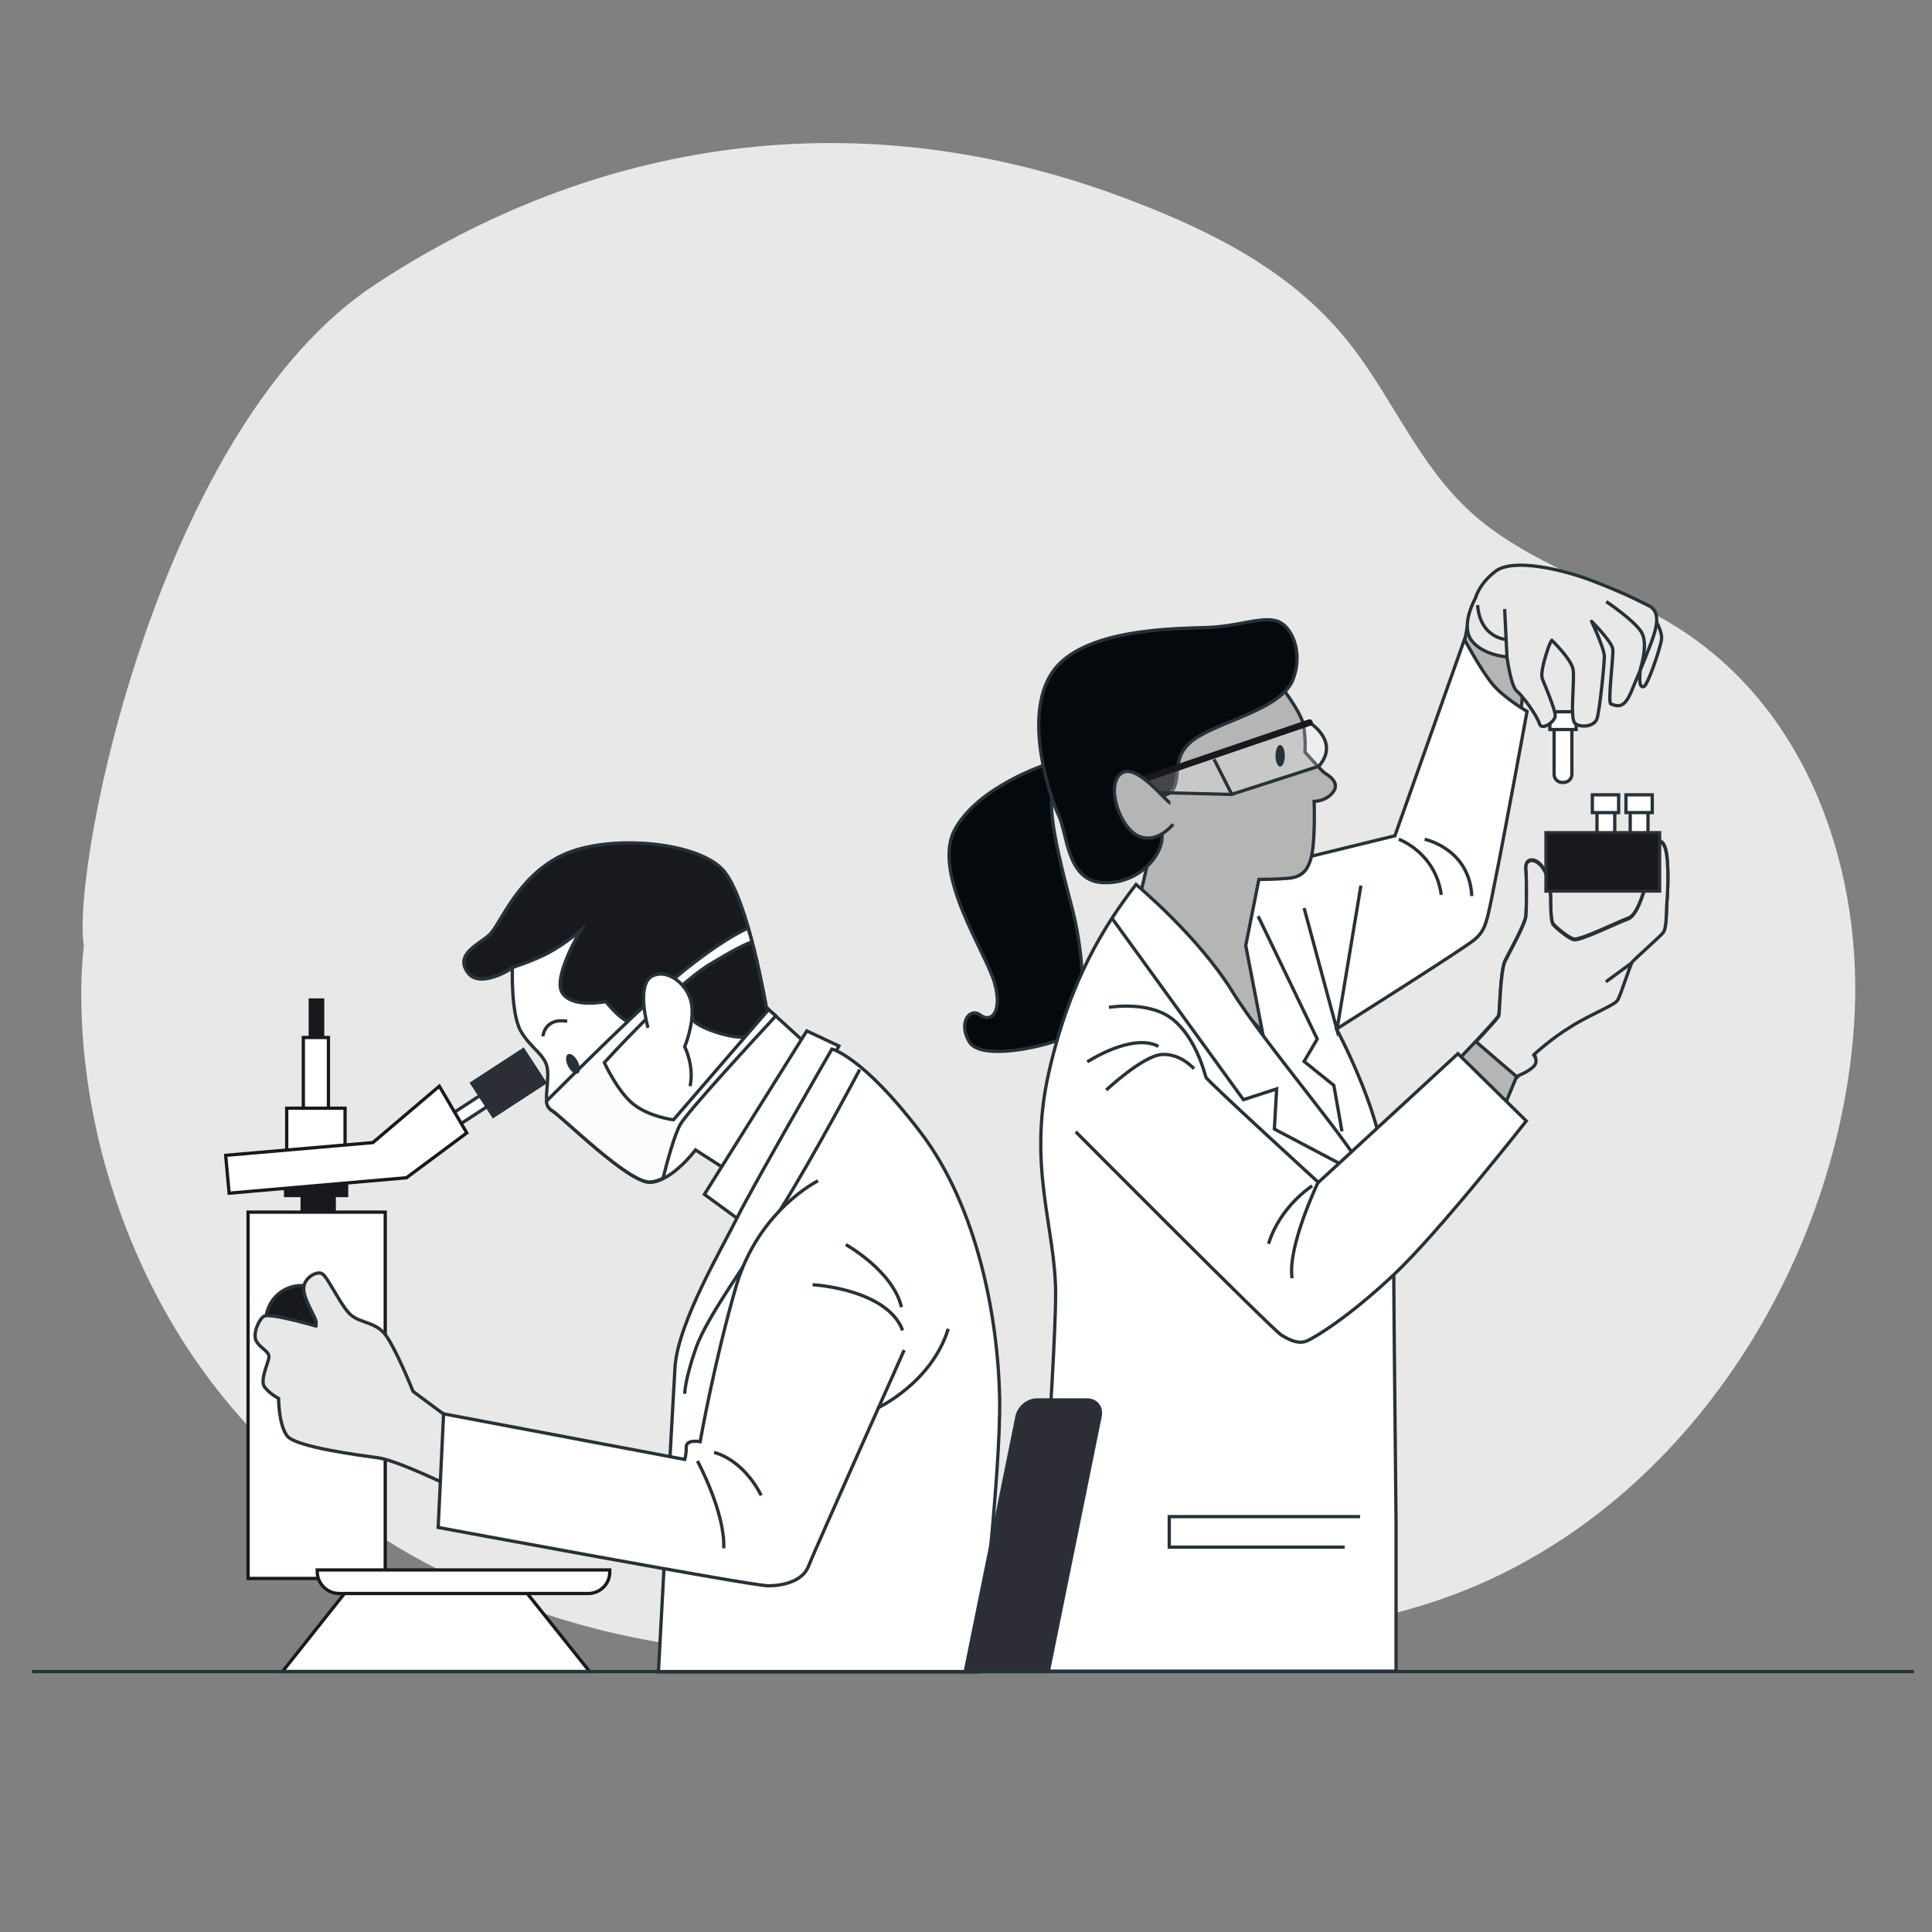 <svg width="590" height="590" viewBox="0 0 590 590" fill="none" xmlns="http://www.w3.org/2000/svg">
<rect x="0" y="0" width="590" height="590" fill="#808080" stroke="none"/>
<path d="M25.605 288.982C25.605 288.982 18.171 340.43 48.969 397.778C75.755 447.692 124.253 482.62 181.837 497.37C219.833 507.164 259.009 506.692 297.595 504.214C347.273 501.146 402.379 503.978 448.163 485.334C519.435 456.188 563.095 379.96 566.399 309.278C568.523 263.612 550.941 211.102 504.213 187.03C486.867 178.062 467.633 171.454 452.529 159.3C434.357 144.668 426.451 123.428 412.881 105.846C396.125 84.016 372.171 71.508 346.093 61.478C261.487 28.792 180.657 43.424 114.813 86.73C48.851 129.682 21.711 263.73 25.605 288.982Z" fill="#E8E8E8"/>
<path d="M102.071 362.614H92.276V373.588H102.071V362.614Z" fill="#18191E" stroke="#18191E" stroke-miterlimit="10"/>
<path d="M105.847 358.366H87.203V365.093H105.847V358.366Z" fill="#18191E" stroke="#18191E" stroke-miterlimit="10"/>
<path d="M117.647 370.167H75.757V482.03H117.647V370.167Z" fill="white" stroke="#18191E" stroke-miterlimit="10"/>
<path d="M92.04 414.298C98.036 414.298 102.896 409.438 102.896 403.442C102.896 397.447 98.036 392.586 92.04 392.586C86.045 392.586 81.184 397.447 81.184 403.442C81.184 409.438 86.045 414.298 92.04 414.298Z" fill="#18191E" stroke="#263238" stroke-miterlimit="10"/>
<path d="M180.068 510.468L160.834 486.396H105.374L86.258 510.468H180.068Z" fill="white" stroke="#18191E" stroke-miterlimit="10"/>
<path d="M179.596 486.632H103.604C99.946 486.632 96.878 483.682 96.878 479.906V479.434H186.204V479.906C186.322 483.682 183.254 486.632 179.596 486.632Z" fill="white" stroke="#18191E" stroke-miterlimit="10"/>
<path d="M150.243 332.182L133.437 343.135L135.627 346.496L152.434 335.544L150.243 332.182Z" fill="white" stroke="#263238" stroke-miterlimit="10"/>
<path d="M159.794 320.549L144.075 330.793L150.647 340.877L166.365 330.633L159.794 320.549Z" fill="#2D2E35" stroke="#263238" stroke-miterlimit="10"/>
<path d="M98.531 305.384H94.755V317.656H98.531V305.384Z" fill="#18191E" stroke="#18191E" stroke-miterlimit="10"/>
<path d="M100.3 316.83H92.63V341.02H100.3V316.83Z" fill="white" stroke="#18191E" stroke-miterlimit="10"/>
<path d="M105.375 338.424H87.557V352.348H105.375V338.424Z" fill="white" stroke="#18191E" stroke-miterlimit="10"/>
<path d="M134.166 331.699L113.87 348.927L68.912 352.821L69.974 364.385L124.136 359.665L142.544 345.977L134.166 331.699Z" fill="white" stroke="#18191E" stroke-miterlimit="10"/>
<path d="M466.336 197.651L464.33 218.891C464.33 218.891 452.648 218.065 449.226 211.221C445.804 204.377 447.338 195.409 447.338 195.409L448.872 187.267C448.872 187.267 454.89 184.081 461.144 187.857C467.28 191.633 466.336 197.651 466.336 197.651Z" fill="#B5B5B5" stroke="#263238" stroke-miterlimit="10"/>
<path d="M383.028 265.736L425.98 255.234L447.22 195.29C447.22 195.29 452.294 204.73 455.834 208.978C459.374 213.226 466.336 217.238 466.336 217.238C466.336 217.238 459.138 256.532 456.542 269.158C454.064 281.784 453.71 283.908 450.406 286.858C447.102 289.69 408.162 314.234 408.162 314.234C408.162 314.234 421.142 338.424 422.558 355.416C423.974 372.408 425.036 392.232 425.036 392.232C425.036 392.232 393.294 341.728 381.73 326.86C370.166 312.11 365.446 289.69 368.042 278.126C370.756 266.798 383.028 265.736 383.028 265.736Z" fill="white" stroke="#263238" stroke-miterlimit="10"/>
<path d="M398.25 277.3L408.28 314.47L415.596 270.456" stroke="#263238" stroke-miterlimit="10"/>
<path d="M427.16 256.296C427.16 256.296 438.37 260.308 440.14 273.288" stroke="#263238" stroke-miterlimit="10"/>
<path d="M435.066 256.296C435.066 256.296 448.754 259.128 449.462 273.642" stroke="#263238" stroke-miterlimit="10"/>
<path d="M384.208 279.778L402.262 317.302L398.25 324.146L407.336 331.462L409.814 345.504" stroke="#263238" stroke-miterlimit="10"/>
<path d="M319.662 233.404C319.662 233.404 298.422 240.248 291.46 253.582C284.616 266.916 301.254 291.106 303.732 300.192C306.21 309.16 302.67 312.464 299.366 309.986C296.062 307.508 292.522 312.464 296.062 318.246C299.72 324.028 319.544 319.662 326.034 316.476C332.524 313.172 331.108 291.578 327.45 277.536C323.792 263.494 319.544 247.564 321.668 240.72C324.028 233.758 319.662 233.404 319.662 233.404Z" fill="#05080D" stroke="#263238" stroke-miterlimit="10"/>
<path d="M386.922 204.022C386.922 204.022 397.424 216.648 398.132 221.722C398.84 226.796 398.486 229.628 398.486 229.628C398.486 229.628 403.56 235.41 404.622 236.118C405.684 236.826 409.342 238.95 407.1 241.9C404.976 244.732 401.318 244.732 401.318 244.732C401.318 244.732 401.672 255.942 400.61 261.016C399.548 266.09 397.306 267.86 393.412 268.214C389.4 268.568 384.444 268.568 384.444 268.568L380.432 288.746L385.506 315.06L347.982 274.232C347.982 274.232 351.64 259.482 351.64 256.532C351.64 253.7 346.212 248.272 350.932 233.05C355.534 218.064 386.922 204.022 386.922 204.022Z" fill="#B5B5B5" stroke="#263238" stroke-miterlimit="10"/>
<path d="M350.461 242.608C350.461 242.608 356.951 244.732 358.721 240.13C360.491 235.41 357.659 229.628 366.627 224.554C375.595 219.48 391.525 215.94 394.829 207.562C398.133 199.302 394.475 190.57 389.401 189.508C384.327 188.446 378.191 191.278 368.515 191.632C358.721 191.986 330.165 191.868 321.197 205.556C312.229 219.244 320.843 243.906 323.439 249.334C325.917 254.762 325.917 268.804 336.419 269.512C346.921 270.22 354.119 262.314 354.827 256.532C355.535 250.986 350.461 242.608 350.461 242.608Z" fill="#05080D" stroke="#263238" stroke-miterlimit="10"/>
<g opacity="0.5">
<path opacity="0.5" d="M347.982 238.361L399.902 220.661C399.902 220.661 409.342 226.443 402.734 233.995L376.066 242.609L348.218 241.901L347.982 238.361Z" fill="white"/>
</g>
<path d="M347.982 238.361L399.902 220.661C399.902 220.661 409.342 226.443 402.734 233.995L376.066 242.609L348.218 241.901L347.982 238.361Z" stroke="#263238" stroke-miterlimit="10"/>
<path d="M347.982 238.361L399.902 220.661" stroke="#18191E" stroke-width="2" stroke-miterlimit="10" stroke-linecap="round"/>
<path d="M370.756 231.871L376.184 242.609" stroke="#263238" stroke-miterlimit="10"/>
<path d="M357.422 245.204C356.36 245.204 346.92 232.578 342.318 236.236C337.598 239.894 341.964 252.874 347.746 255.352C353.528 257.83 358.248 251.694 358.248 251.694" fill="#B5B5B5"/>
<path d="M357.422 245.204C356.36 245.204 346.92 232.578 342.318 236.236C337.598 239.894 341.964 252.874 347.746 255.352C353.528 257.83 358.248 251.694 358.248 251.694" stroke="#263238" stroke-miterlimit="10"/>
<path d="M390.935 234.112C391.717 234.112 392.351 232.633 392.351 230.808C392.351 228.984 391.717 227.504 390.935 227.504C390.153 227.504 389.519 228.984 389.519 230.808C389.519 232.633 390.153 234.112 390.935 234.112Z" fill="#263238"/>
<path d="M346.92 270.102C346.92 270.102 365.682 285.678 376.184 302.552C386.686 319.544 413.354 349.87 417.72 359.9C422.086 370.048 425.626 380.432 425.626 389.164C425.626 397.778 426.334 463.504 426.334 464.92C426.334 466.336 426.334 510.35 426.334 510.35H315.532C315.532 510.35 322.376 415.478 322.376 395.182C322.376 375.004 313.762 356.596 320.252 327.686C326.742 299.012 337.48 282.374 346.92 270.102Z" fill="white" stroke="#263238" stroke-miterlimit="10"/>
<path d="M339.722 280.604L379.724 335.828L389.872 332.524L389.164 344.796L414.416 358.13" stroke="#263238" stroke-miterlimit="10"/>
<path d="M415.36 463.15H357.068V472.472H410.64" stroke="#263238" stroke-miterlimit="10"/>
<path d="M477.429 238.951H477.075C475.659 238.951 474.597 237.771 474.597 236.473V220.661H480.025V236.473C480.025 237.889 478.845 238.951 477.429 238.951Z" fill="white" stroke="#263238" stroke-miterlimit="10"/>
<path d="M481.323 217.356H473.299V222.784H481.323V217.356Z" fill="white" stroke="#263238" stroke-miterlimit="10"/>
<path d="M504.922 188.21C504.922 188.21 507.754 192.694 507.4 195.29C507.046 197.886 503.152 209.45 501.972 209.686C500.792 209.922 500.556 208.506 500.91 204.376C501.264 200.364 501.972 197.65 501.972 196.47C501.854 195.29 502.68 185.732 504.922 188.21Z" fill="#E8E8E8" stroke="#263238" stroke-miterlimit="10" stroke-linecap="round" stroke-linejoin="round"/>
<path d="M450.524 182.782C450.524 182.782 445.922 190.806 449.344 195.526C452.766 200.128 460.2 200.6 460.2 200.6C460.2 200.6 461.381 209.686 463.269 211.102C465.039 212.518 469.522 218.772 470.112 221.014C470.702 223.256 474.951 220.424 474.951 218.536C474.951 216.766 471.883 209.45 471.057 207.444C470.231 205.438 472.119 200.01 472.709 198.122C473.299 196.352 473.889 195.526 473.889 195.526C473.889 195.526 479.789 201.19 480.379 204.376C480.969 207.562 479.317 219.48 480.969 220.896C482.621 222.312 486.868 221.958 487.694 219.48C488.52 217.002 489.937 202.96 489.937 200.482C489.937 198.004 486.042 189.744 486.042 189.744C486.042 189.744 492.296 195.998 492.532 198.24C492.768 200.482 490.88 214.642 491.942 214.996C493.004 215.35 494.538 216.058 495.954 214.76C497.37 213.58 498.551 210.276 498.551 210.276C498.551 210.276 502.562 200.836 504.214 196.352C505.866 191.868 507.282 186.912 503.624 185.024C499.966 183.254 497.135 181.602 486.869 177.59C476.603 173.578 461.971 170.51 456.779 174.404C451.587 178.298 450.524 182.782 450.524 182.782Z" fill="#E8E8E8" stroke="#263238" stroke-miterlimit="10" stroke-linecap="round" stroke-linejoin="round"/>
<path d="M460.2 200.482L459.492 185.968" stroke="#263238" stroke-miterlimit="10"/>
<path d="M460.082 195.29C460.082 195.29 452.058 195.054 451.232 184.788" stroke="#263238" stroke-miterlimit="10"/>
<path d="M500.911 204.377C500.911 204.377 503.507 196.707 501.265 193.049C499.023 189.391 490.527 183.727 490.527 183.727" stroke="#263238" stroke-miterlimit="10"/>
<path d="M444.152 324.737C444.86 324.265 457.486 310.931 457.722 309.987C457.958 309.043 458.194 296.181 459.61 293.349C461.026 290.517 465.746 282.139 465.982 279.543C466.218 276.947 466.218 268.097 465.982 265.029C465.746 261.961 468.814 261.725 470.938 264.557C473.062 267.389 473.534 271.401 473.534 274.941C473.534 278.481 473.77 281.313 474.242 282.021C474.714 282.729 478.726 286.269 480.614 286.741C482.502 287.213 493.948 281.549 497.252 280.369C500.556 279.189 502.68 269.513 503.152 268.451C503.624 267.507 503.86 260.427 504.096 258.775C504.332 257.123 507.4 254.999 508.58 259.011C509.76 263.023 509.288 272.581 509.052 275.177C508.816 277.773 509.052 283.201 507.872 284.617C506.692 286.033 499.14 292.641 498.432 293.585C497.724 294.529 494.892 303.733 493.948 305.267C493.004 306.683 484.98 309.751 479.434 313.055C474.006 316.359 468.224 321.551 468.224 321.551C468.224 321.551 469.876 323.439 468.224 325.091C466.572 326.743 463.504 327.923 463.504 327.923L458.548 339.841L444.152 324.737Z" fill="#B5B5B5" stroke="#263238" stroke-miterlimit="10"/>
<path d="M493.948 305.502C494.892 304.086 497.724 294.882 498.432 293.82C499.14 292.876 506.692 286.268 507.872 284.852C509.052 283.436 508.816 278.008 509.052 275.412C509.288 272.816 509.76 263.258 508.58 259.246C507.4 255.234 504.332 257.358 504.096 259.01C503.86 260.662 503.624 267.742 503.152 268.686C502.68 269.63 500.556 279.306 497.252 280.604C493.948 281.784 482.502 287.448 480.614 286.976C478.726 286.504 474.714 282.964 474.242 282.256C473.77 281.548 473.534 278.716 473.534 275.176C473.534 271.636 473.062 267.624 470.938 264.792C468.814 261.96 465.746 262.196 465.982 265.264C466.218 268.332 466.218 277.182 465.982 279.778C465.746 282.374 461.026 290.634 459.61 293.584C458.194 296.416 457.958 309.278 457.722 310.222C457.604 310.694 454.182 314.47 450.76 318.128L463.386 328.984L463.622 328.512C463.622 328.512 466.69 327.332 468.342 325.68C469.994 324.028 468.342 322.14 468.342 322.14C468.342 322.14 474.006 316.948 479.552 313.644C484.98 310.104 493.004 307.036 493.948 305.502Z" fill="#E8E8E8" stroke="#263238" stroke-miterlimit="10" stroke-linecap="round" stroke-linejoin="round"/>
<path d="M498.432 293.939L490.408 299.839" stroke="#263238" stroke-miterlimit="10"/>
<path d="M338.66 307.627C338.66 307.627 350.932 305.503 358.13 311.285C365.328 317.067 367.924 327.923 368.278 328.985C368.632 330.047 402.616 361.081 402.616 361.081L445.214 321.787L466.1 342.319C466.1 342.319 439.432 376.303 425.626 389.283C411.82 402.263 401.79 408.281 399.194 409.461C396.716 410.523 394.12 409.461 391.288 407.691C388.456 405.921 328.512 345.623 328.512 345.623" fill="white"/>
<path d="M338.66 307.627C338.66 307.627 350.932 305.503 358.13 311.285C365.328 317.067 367.924 327.923 368.278 328.985C368.632 330.047 402.616 361.081 402.616 361.081L445.214 321.787L466.1 342.319C466.1 342.319 439.432 376.303 425.626 389.283C411.82 402.263 401.79 408.281 399.194 409.461C396.716 410.523 394.12 409.461 391.288 407.691C388.456 405.921 328.512 345.623 328.512 345.623" stroke="#263238" stroke-miterlimit="10"/>
<path d="M337.834 332.878C337.834 332.878 349.044 322.376 354.826 322.022C360.608 321.668 364.62 326.388 364.62 326.388" stroke="#263238" stroke-miterlimit="10"/>
<path d="M332.052 324.265C332.052 324.265 345.74 315.297 353.764 319.545" stroke="#263238" stroke-miterlimit="10"/>
<path d="M402.498 361.081C402.498 361.081 393.058 380.905 394.592 390.345" stroke="#263238" stroke-miterlimit="10"/>
<path d="M400.729 362.143C400.729 362.143 390.935 368.279 387.395 379.843" stroke="#263238" stroke-miterlimit="10"/>
<path d="M490.526 264.321H490.172C488.756 264.321 487.694 263.141 487.694 261.843V246.031H493.122V261.843C493.004 263.259 491.942 264.321 490.526 264.321Z" fill="white" stroke="#263238" stroke-miterlimit="10"/>
<path d="M494.302 242.726H486.278V248.154H494.302V242.726Z" fill="white" stroke="#263238" stroke-miterlimit="10"/>
<path d="M500.674 264.321H500.32C498.904 264.321 497.842 263.141 497.842 261.843V246.031H503.27V261.843C503.27 263.259 502.09 264.321 500.674 264.321Z" fill="white" stroke="#263238" stroke-miterlimit="10"/>
<path d="M504.568 242.726H496.544V248.154H504.568V242.726Z" fill="white" stroke="#263238" stroke-miterlimit="10"/>
<path d="M506.81 254.291H472.118V272.109H506.81V254.291Z" fill="#18191E" stroke="#2D2E35" stroke-miterlimit="10"/>
<path d="M156.467 295.59C156.467 295.59 155.995 309.278 158.945 314.706C161.895 320.134 166.851 322.14 167.205 326.742C167.677 331.344 165.553 337.48 168.503 339.132C171.453 340.784 192.103 361.552 198.711 361.08C205.319 360.608 212.399 351.168 212.399 351.168L227.267 360.726L247.209 319.662L233.993 307.626C233.993 307.626 228.565 275.294 221.131 266.208C213.697 257.122 185.849 254.644 171.807 261.252C157.765 267.86 152.691 282.846 149.387 285.678C146.083 288.628 139.003 291.46 142.779 296.888C146.437 302.198 156.467 295.59 156.467 295.59Z" fill="white" stroke="#263238" stroke-miterlimit="10"/>
<path d="M230.217 315.886C231.751 314.706 233.403 311.52 234.701 308.216L233.993 307.508C233.993 307.508 228.565 275.176 221.131 266.09C213.697 257.004 185.849 254.526 171.807 261.134C157.765 267.742 152.691 282.728 149.387 285.56C146.083 288.51 139.003 291.342 142.779 296.77C146.201 301.844 155.169 296.416 156.349 295.59L156.467 295.472C156.467 295.472 163.075 293.348 167.677 290.87C172.279 288.392 177.235 284.262 177.235 284.262C177.235 284.262 168.503 298.776 171.807 303.378C175.111 307.98 185.023 305.856 185.023 305.856C185.023 305.856 191.631 314.588 195.761 312.464C199.891 310.34 194.109 302.552 200.363 299.602C206.617 296.652 211.573 309.16 211.573 311.166C211.573 313.408 226.441 318.836 230.217 315.886Z" fill="#18191E" stroke="#263238" stroke-miterlimit="10"/>
<path d="M234.701 308.334L205.673 341.964C205.673 341.964 198.593 341.138 193.637 337.362C188.681 333.586 184.551 324.5 184.551 324.5C184.551 324.5 205.673 301.254 216.529 294.646C225.969 288.864 229.037 287.802 229.627 287.684C229.273 286.268 228.919 284.852 228.447 283.436C226.205 284.38 219.597 287.802 208.977 296.298C197.413 305.738 172.987 330.164 166.851 336.3C166.969 337.48 167.441 338.424 168.385 339.014C171.335 340.666 191.985 361.434 198.593 360.962C199.891 360.844 201.189 360.49 202.487 359.782C203.785 354.59 205.909 346.802 207.679 343.498C209.803 339.604 231.161 316.476 236.943 310.222L234.701 308.334Z" fill="#FCFCFC" stroke="#263238" stroke-miterlimit="10" stroke-linecap="round" stroke-linejoin="round"/>
<path d="M197.886 313.88C197.886 313.88 194.11 300.664 199.184 298.068C204.14 295.59 210.394 301.018 211.22 306.8C212.046 312.582 209.096 319.662 209.096 319.662C209.096 319.662 212.046 325.444 210.748 331.698" fill="white"/>
<path d="M197.886 313.88C197.886 313.88 194.11 300.664 199.184 298.068C204.14 295.59 210.394 301.018 211.22 306.8C212.046 312.582 209.096 319.662 209.096 319.662C209.096 319.662 212.046 325.444 210.748 331.698" stroke="#263238" stroke-miterlimit="10"/>
<path d="M176.478 327.824C177.289 327.406 177.27 325.752 176.435 324.13C175.6 322.507 174.265 321.531 173.454 321.948C172.643 322.366 172.662 324.02 173.497 325.642C174.332 327.264 175.667 328.241 176.478 327.824Z" fill="#263238"/>
<path d="M165.79 316.476C165.79 316.476 166.262 310.694 173.224 311.874" stroke="#263238" stroke-miterlimit="10"/>
<path d="M246.384 314.824L215.114 364.738L227.386 373.706L256.178 319.426L246.384 314.824Z" fill="white" stroke="#263238" stroke-miterlimit="10"/>
<path d="M254.054 320.37C254.054 320.37 229.864 362.26 225.262 371.582C220.66 380.904 207.09 403.796 206.146 417.366C205.32 430.936 201.072 510.586 201.072 510.586H298.54C298.54 510.586 305.738 450.052 305.266 426.688C304.794 403.442 298.894 369.104 281.076 345.74C263.376 322.494 254.054 320.37 254.054 320.37Z" fill="white" stroke="#263238" stroke-miterlimit="10"/>
<path d="M262.55 326.624C262.55 326.624 248.154 353.764 238.36 369.34C228.566 385.034 215.94 401.908 212.518 411.702C209.096 421.496 209.096 425.626 209.096 425.626" stroke="#263238" stroke-miterlimit="10"/>
<path d="M137.588 433.414L126.142 424.918C126.142 424.918 120.596 410.994 117.292 407.1C113.87 403.324 109.268 404.15 106.318 400.728C103.368 397.306 99.946 389.754 98.294 388.928C96.642 388.102 92.748 390.226 92.748 393.53C92.748 396.952 96.524 402.38 96.524 403.678C96.524 404.976 96.524 404.976 96.524 404.976C96.524 404.976 82.128 400.728 80.476 402.026C78.824 403.324 77.054 407.572 78.352 409.696C79.65 411.82 82.128 412.646 82.128 414.298C82.128 415.95 79.178 421.496 80.83 423.62C82.482 425.744 85.078 427.042 85.078 427.042C85.078 427.042 85.078 435.066 87.674 438.488C90.27 441.91 109.74 444.388 115.64 445.214C121.54 446.04 138.886 454.536 138.886 454.536L137.588 433.414Z" fill="#E8E8E8" stroke="#263238" stroke-miterlimit="10" stroke-linecap="round" stroke-linejoin="round"/>
<path d="M249.806 360.609C249.806 360.609 231.634 369.459 224.79 392.823C218.064 416.069 213.816 440.259 213.816 440.259C213.816 440.259 209.568 439.433 209.568 441.911C209.568 444.507 209.096 445.687 209.096 445.687L135.464 431.763L133.812 466.455C133.812 466.455 229.51 484.273 234.584 484.273C239.658 484.273 245.204 482.621 246.856 478.373C248.508 474.125 276.12 412.293 276.12 412.293" fill="white"/>
<path d="M249.806 360.609C249.806 360.609 231.634 369.459 224.79 392.823C218.064 416.069 213.816 440.259 213.816 440.259C213.816 440.259 209.568 439.433 209.568 441.911C209.568 444.507 209.096 445.687 209.096 445.687L135.464 431.763L133.812 466.455C133.812 466.455 229.51 484.273 234.584 484.273C239.658 484.273 245.204 482.621 246.856 478.373C248.508 474.125 276.12 412.293 276.12 412.293" stroke="#263238" stroke-miterlimit="10"/>
<path d="M258.302 380.078C258.302 380.078 272.698 388.102 275.294 399.194" stroke="#263238" stroke-miterlimit="10"/>
<path d="M248.154 392.351C249.452 392.351 271.046 394.003 275.648 406.275" stroke="#263238" stroke-miterlimit="10"/>
<path d="M267.978 429.993C267.978 429.993 284.498 422.323 289.572 405.803" stroke="#263238" stroke-miterlimit="10"/>
<path d="M212.99 446.159C212.99 446.159 221.486 461.853 221.014 472.827" stroke="#263238" stroke-miterlimit="10"/>
<path d="M218.064 443.563C218.064 443.563 226.56 445.215 232.46 456.661" stroke="#263238" stroke-miterlimit="10"/>
<path d="M331.934 427.514H316.712C313.88 427.514 311.166 429.756 310.576 432.588L294.764 510.468H320.134L335.946 432.588C336.536 429.756 334.766 427.514 331.934 427.514Z" fill="#2D2E35" stroke="#263238" stroke-miterlimit="10"/>
<path d="M9.794 510.468H584.454" stroke="#263238" stroke-miterlimit="10"/>
</svg>
